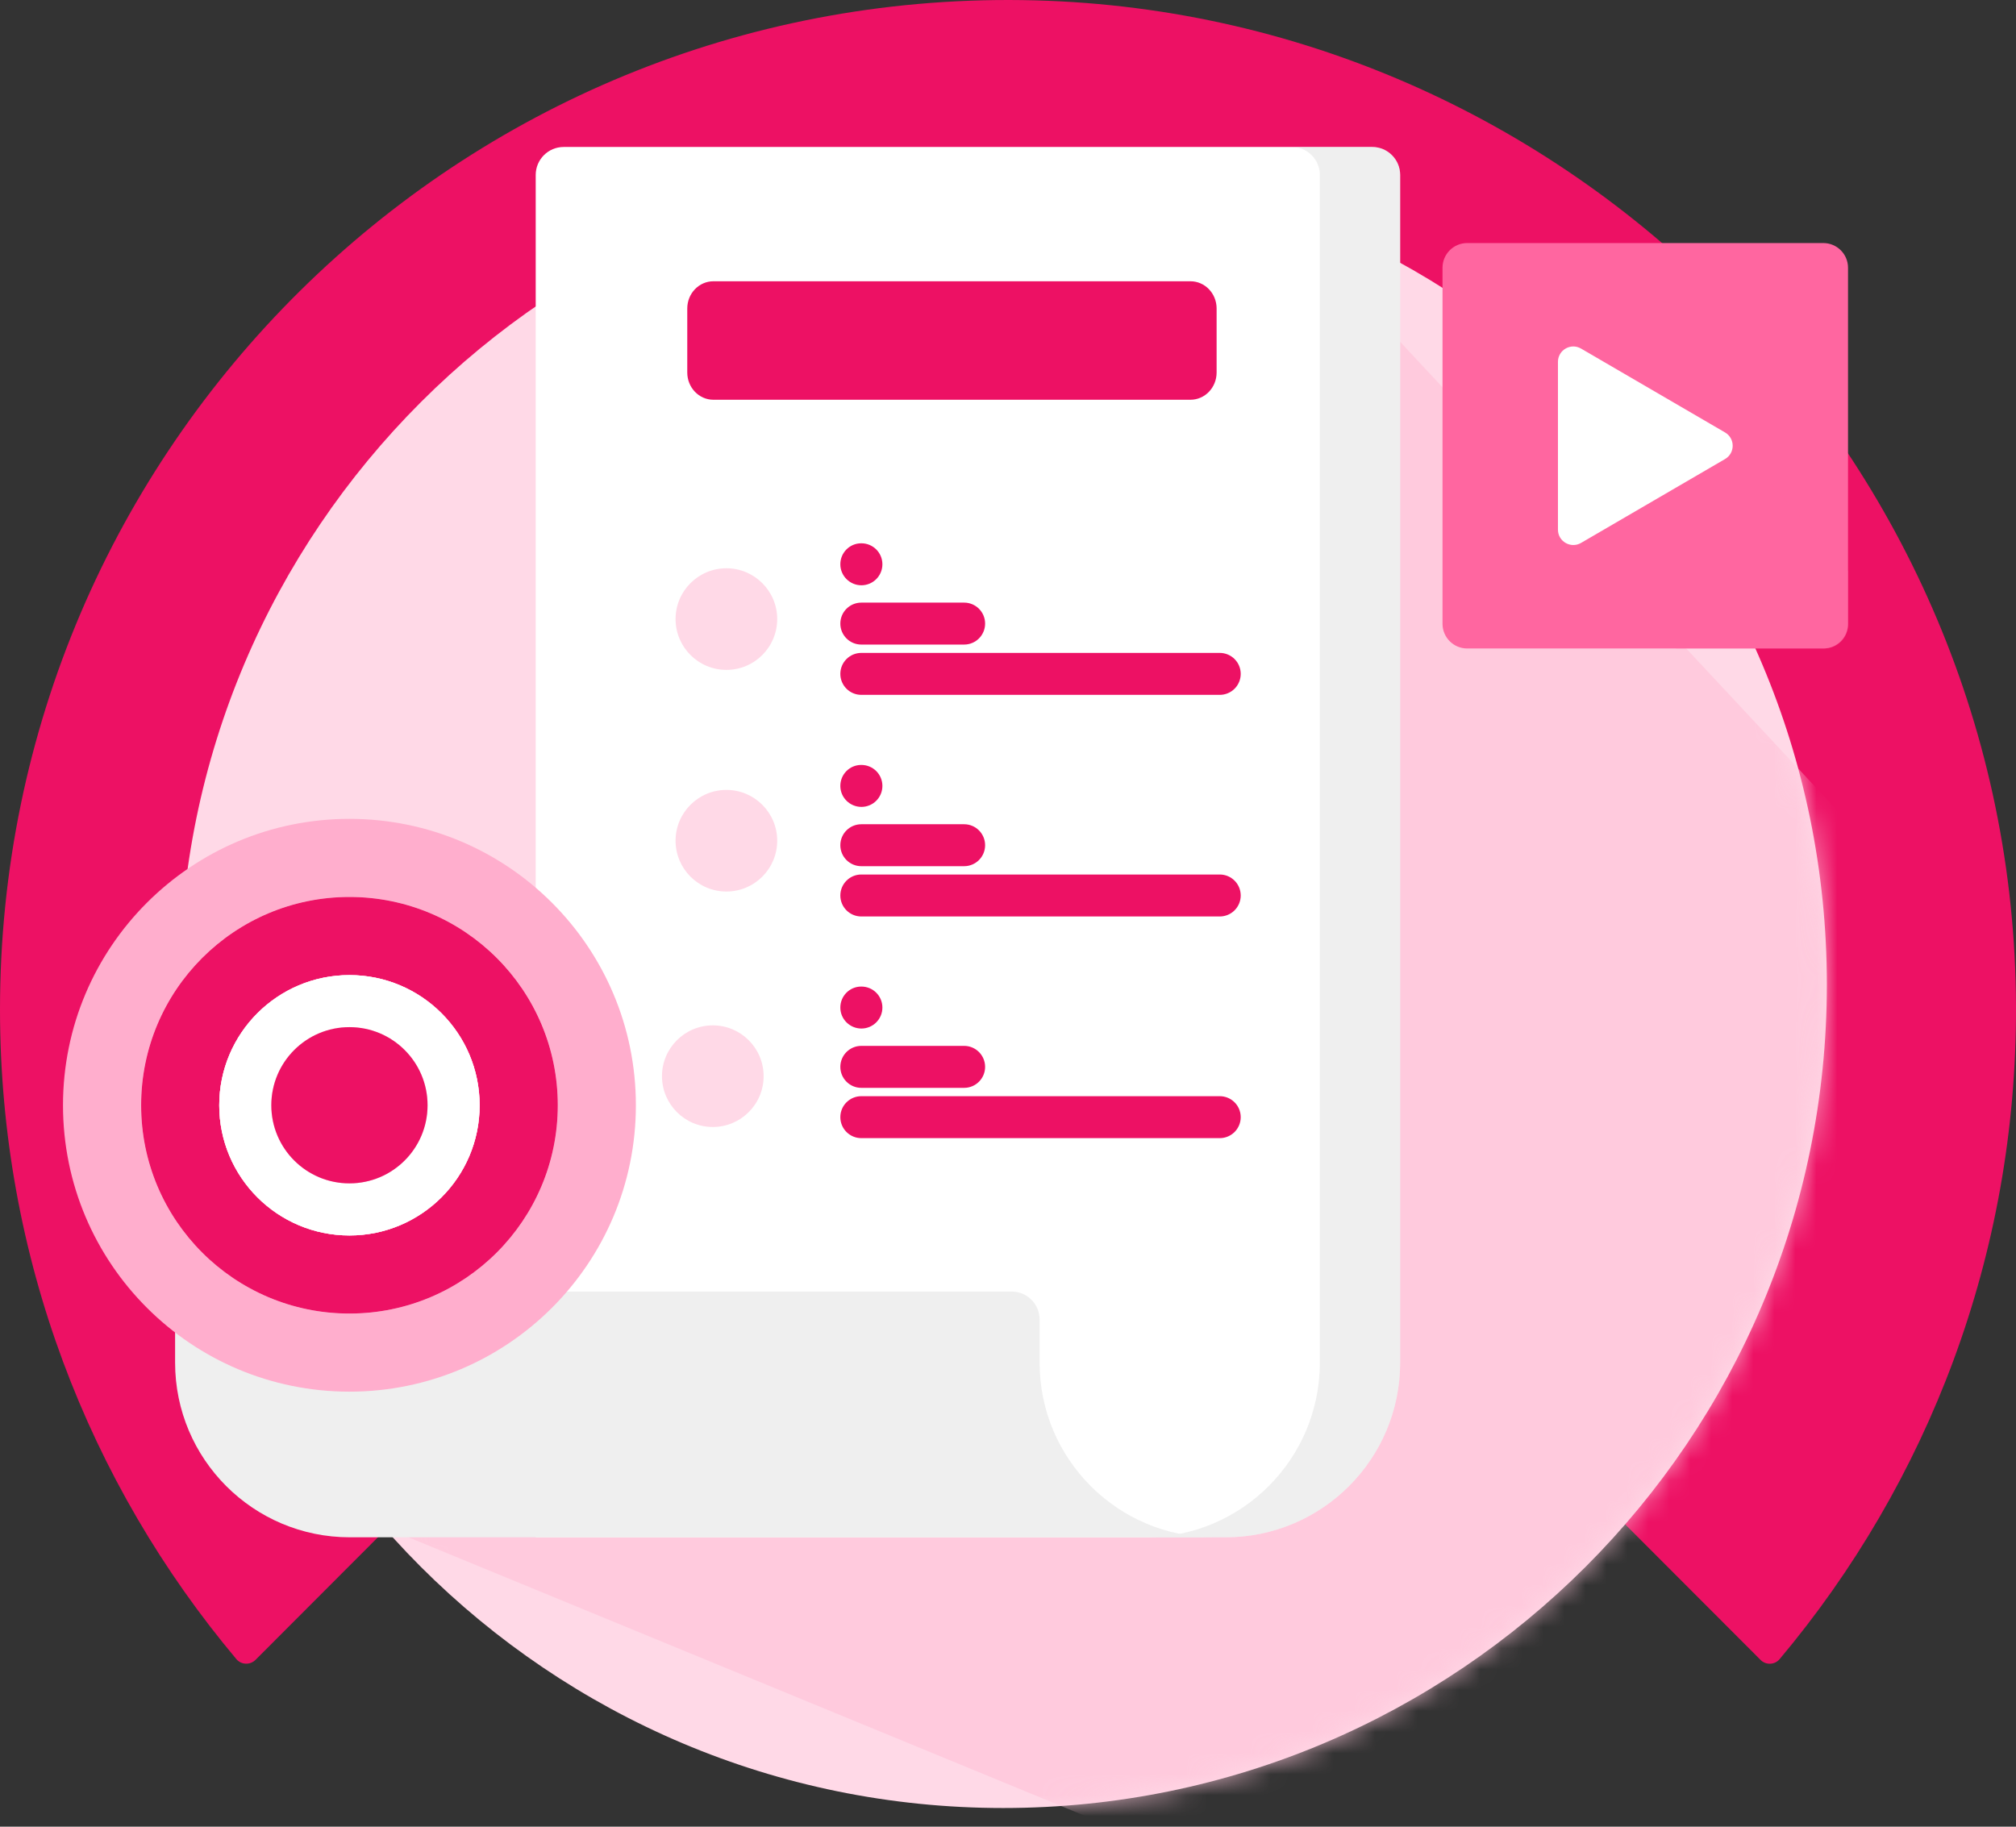<svg width="96" height="87" viewBox="0 0 96 87" fill="none" xmlns="http://www.w3.org/2000/svg">
<rect x="0" y="0" width="96" height="87" fill="#333333" stroke="none"/>
<path d="M84.744 79.019C91.795 70.622 96.034 59.779 96 47.942C95.927 21.833 74.746 0.368 48.68 0.005C21.86 -0.37 0 21.3 0 48.078C0 59.864 4.234 70.656 11.256 79.019C11.489 79.297 11.914 79.308 12.169 79.053L48 43.162L83.832 79.053C84.087 79.314 84.512 79.297 84.744 79.019Z" fill="#ED1164"/>
<path d="M47.772 86.11C69.433 86.11 86.993 68.55 86.993 46.889C86.993 25.228 69.433 7.668 47.772 7.668C26.111 7.668 8.551 25.228 8.551 46.889C8.551 68.55 26.111 86.11 47.772 86.11Z" fill="#FFD9E7"/>
<mask id="mask0_1232_4541" style="mask-type:alpha" maskUnits="userSpaceOnUse" x="8" y="7" width="79" height="80">
<path d="M47.772 86.11C69.433 86.11 86.993 68.55 86.993 46.889C86.993 25.228 69.433 7.668 47.772 7.668C26.111 7.668 8.551 25.228 8.551 46.889C8.551 68.55 26.111 86.11 47.772 86.11Z" fill="#FBC000"/>
</mask>
<g mask="url(#mask0_1232_4541)">
<g opacity="0.8">
<path d="M111.784 111.243L19.01 73.036L60.846 72.165L63.461 52.99V50.375L64.332 13.769L117.499 70.77L111.784 111.243Z" fill="#FFC7DB" style="mix-blend-mode:multiply"/>
</g>
</g>
<path d="M25.51 8.332V73.217H58.354C62.949 73.217 66.674 69.493 66.674 64.898V8.332C66.674 7.597 66.077 7 65.342 7H26.842C26.106 7 25.51 7.597 25.51 8.332Z" fill="white"/>
<path d="M66.675 8.332V64.898C66.675 69.492 62.949 73.217 58.355 73.217H54.529C59.125 73.217 62.85 69.492 62.85 64.898V8.332C62.85 7.597 62.253 7 61.517 7H65.343C66.078 7 66.675 7.597 66.675 8.332Z" fill="#CBCBCD" fill-opacity="0.32"/>
<path d="M48.173 61.512C48.908 61.512 49.505 62.108 49.505 62.844V64.898C49.505 69.492 53.23 73.217 57.824 73.217H16.657C12.063 73.217 8.338 69.492 8.338 64.898V62.844C8.338 62.108 8.934 61.512 9.67 61.512H48.173Z" fill="#EFEFEF"/>
<path d="M37.01 29.485C37.01 30.822 35.926 31.905 34.59 31.905C33.254 31.905 32.17 30.822 32.17 29.485C32.17 28.149 33.254 27.065 34.59 27.065C35.926 27.065 37.01 28.149 37.01 29.485Z" fill="#FFD9E7"/>
<path d="M45.911 30.699H41.015C40.463 30.699 40.016 30.252 40.016 29.7C40.016 29.148 40.463 28.701 41.015 28.701H45.911C46.463 28.701 46.91 29.148 46.91 29.7C46.91 30.252 46.463 30.699 45.911 30.699Z" fill="#ED1164"/>
<path d="M58.083 33.094H41.015C40.463 33.094 40.016 32.647 40.016 32.095C40.016 31.543 40.463 31.096 41.015 31.096H58.083C58.635 31.096 59.082 31.543 59.082 32.095C59.082 32.647 58.635 33.094 58.083 33.094Z" fill="#ED1164"/>
<path d="M41.02 27.875C40.471 27.875 40.019 27.431 40.016 26.881C40.012 26.33 40.452 25.88 41.003 25.876H41.013H41.02C41.569 25.876 42.016 26.319 42.019 26.869C42.022 27.421 41.578 27.871 41.026 27.875C41.024 27.875 41.022 27.875 41.02 27.875Z" fill="#ED1164"/>
<path d="M37.01 40.041C37.01 41.377 35.926 42.461 34.59 42.461C33.254 42.461 32.17 41.377 32.17 40.041C32.17 38.705 33.254 37.621 34.59 37.621C35.926 37.621 37.01 38.705 37.01 40.041Z" fill="#FFD9E7"/>
<path d="M45.911 41.254H41.015C40.463 41.254 40.016 40.807 40.016 40.255C40.016 39.703 40.463 39.256 41.015 39.256H45.911C46.463 39.256 46.91 39.703 46.91 40.255C46.91 40.807 46.463 41.254 45.911 41.254Z" fill="#ED1164"/>
<path d="M58.083 43.649H41.015C40.463 43.649 40.016 43.202 40.016 42.65C40.016 42.098 40.463 41.65 41.015 41.65H58.083C58.635 41.65 59.082 42.098 59.082 42.65C59.082 43.202 58.635 43.649 58.083 43.649Z" fill="#ED1164"/>
<path d="M41.02 38.43C40.471 38.43 40.019 37.987 40.016 37.438C40.012 36.885 40.452 36.435 41.003 36.432H41.013H41.02C41.569 36.432 42.016 36.875 42.019 37.425C42.022 37.977 41.578 38.427 41.026 38.43C41.024 38.43 41.022 38.43 41.02 38.43Z" fill="#ED1164"/>
<path d="M36.363 51.255C36.363 52.591 35.28 53.675 33.943 53.675C32.607 53.675 31.523 52.591 31.523 51.255C31.523 49.919 32.607 48.835 33.943 48.835C35.28 48.835 36.363 49.919 36.363 51.255Z" fill="#FFD9E7"/>
<path d="M45.911 51.811H41.015C40.463 51.811 40.016 51.364 40.016 50.812C40.016 50.26 40.463 49.812 41.015 49.812H45.911C46.463 49.812 46.91 50.26 46.91 50.812C46.91 51.364 46.463 51.811 45.911 51.811Z" fill="#ED1164"/>
<path d="M58.083 54.206H41.015C40.463 54.206 40.016 53.759 40.016 53.207C40.016 52.655 40.463 52.208 41.015 52.208H58.083C58.635 52.208 59.082 52.655 59.082 53.207C59.082 53.759 58.635 54.206 58.083 54.206Z" fill="#ED1164"/>
<path d="M41.02 48.986C40.471 48.986 40.019 48.543 40.016 47.993C40.012 47.441 40.452 46.991 41.003 46.987H41.013H41.02C41.569 46.987 42.016 47.431 42.019 47.98C42.022 48.532 41.578 48.982 41.026 48.986C41.024 48.986 41.022 48.986 41.02 48.986Z" fill="#ED1164"/>
<path d="M56.689 19.039H33.971C33.284 19.039 32.727 18.458 32.727 17.741V14.693C32.727 13.976 33.284 13.396 33.971 13.396H56.689C57.377 13.396 57.934 13.976 57.934 14.693V17.741C57.934 18.458 57.377 19.039 56.689 19.039Z" fill="#ED1164"/>
<circle cx="16.64" cy="52.64" r="13.64" fill="#FFAECD"/>
<circle cx="16.641" cy="52.64" r="9.92" fill="#FFD9E7"/>
<circle cx="16.641" cy="52.64" r="9.92" fill="#FFD9E7"/>
<circle cx="16.641" cy="52.64" r="9.92" fill="#ED1164"/>
<circle cx="16.64" cy="52.641" r="6.2" fill="#FFD9E7"/>
<circle cx="16.64" cy="52.641" r="6.2" fill="#FFD9E7"/>
<circle cx="16.64" cy="52.641" r="6.2" fill="white"/>
<circle cx="16.64" cy="52.64" r="3.72" fill="#FFD9E7"/>
<circle cx="16.64" cy="52.64" r="3.72" fill="#FFD9E7"/>
<circle cx="16.64" cy="52.64" r="3.72" fill="#ED1164"/>
<path d="M86.826 30.885H69.866C69.218 30.885 68.691 30.359 68.691 29.71V12.751C68.691 12.102 69.218 11.576 69.866 11.576H86.826C87.474 11.576 88.001 12.102 88.001 12.751V29.71C88.002 30.359 87.474 30.885 86.826 30.885Z" fill="#FF66A0"/>
<g style="mix-blend-mode:multiply" opacity="0.4">
<path d="M82.143 20.597L88.001 27.188V29.754C88.001 30.379 87.495 30.883 86.872 30.883H79.81L74.352 25.959L76.919 19.938L82.143 20.597Z" fill="#FF66A0"/>
</g>
<path d="M74.188 17.234V25.225C74.188 25.79 74.8 26.142 75.289 25.857L82.145 21.863C82.63 21.579 82.63 20.88 82.145 20.596L75.289 16.602C74.8 16.317 74.188 16.669 74.188 17.234Z" fill="white"/>
</svg>

